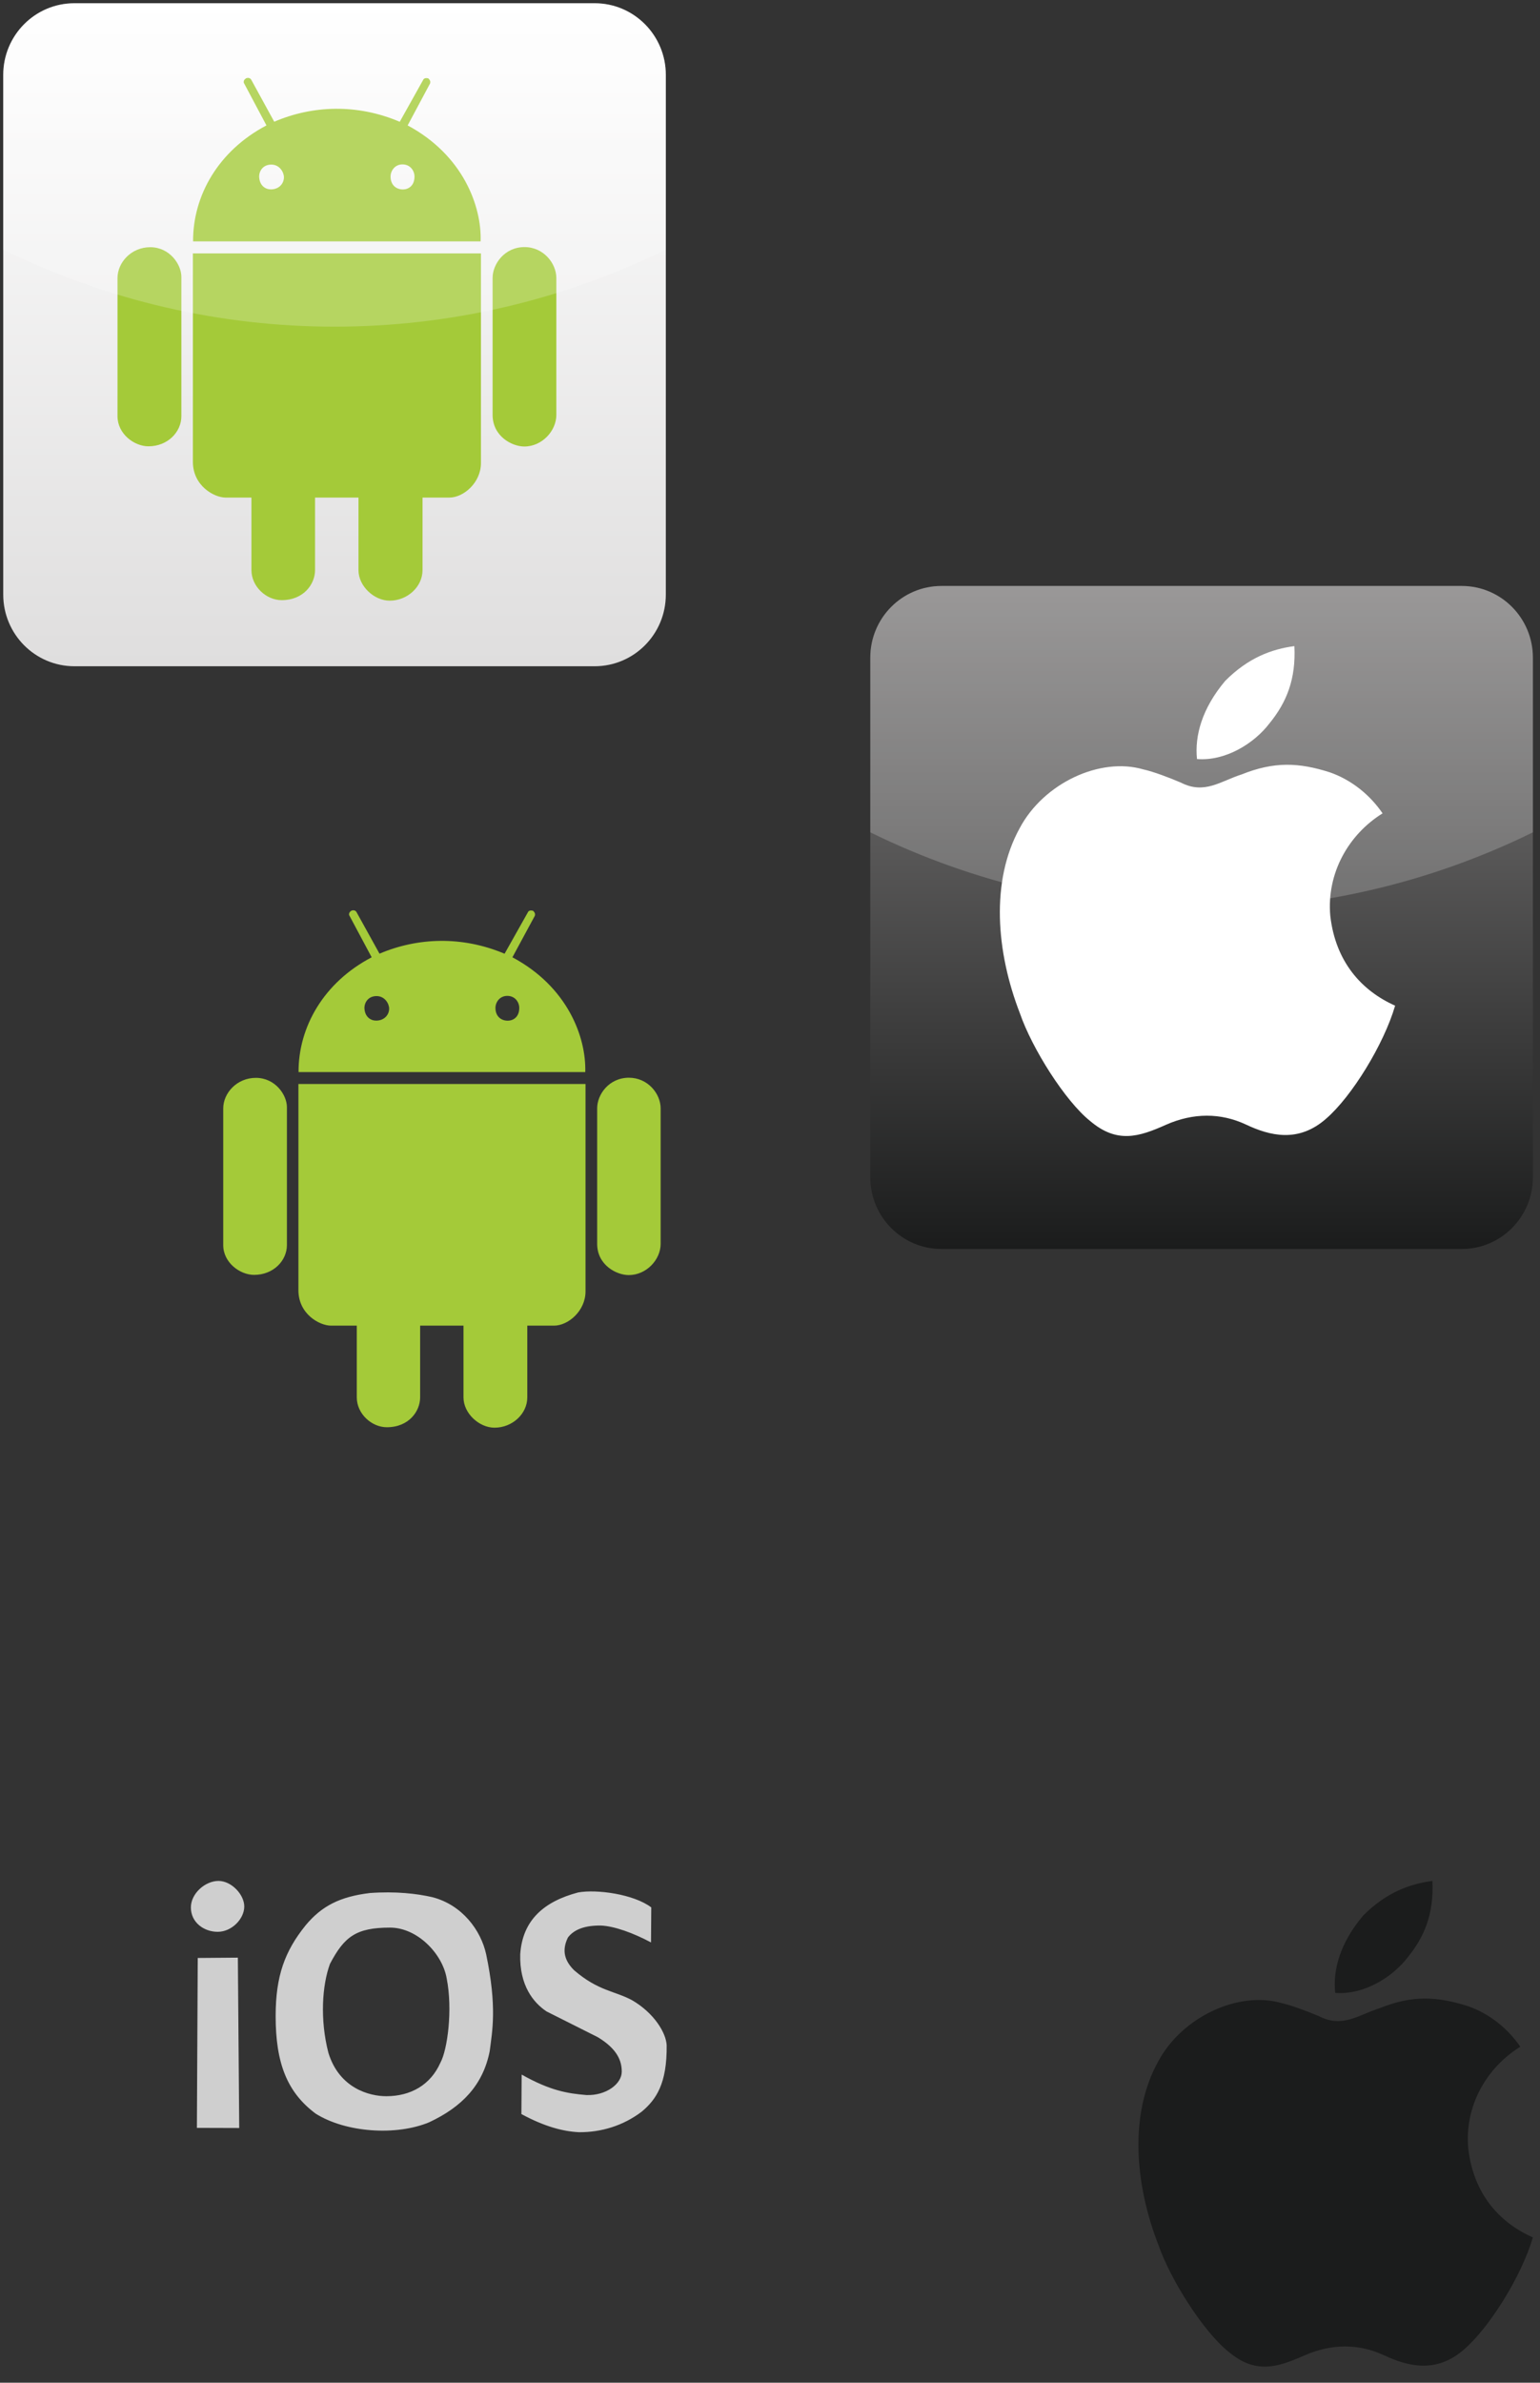 <svg host="65bd71144e" xmlns="http://www.w3.org/2000/svg" xmlns:xlink="http://www.w3.org/1999/xlink" version="1.1" width="238px" height="368px" viewBox="-0.5 -0.5 238 368" content="&lt;mxfile host=&quot;embed.diagrams.net&quot; modified=&quot;2021-05-11T03:48:29.477Z&quot; agent=&quot;5.0 (Macintosh; Intel Mac OS X 11_3_1) AppleWebKit/537.36 (KHTML, like Gecko) Code/1.56.0 Chrome/89.0.439.114 Electron/12.0.4 Safari/537.36&quot; version=&quot;14.6.11&quot; etag=&quot;pXr4n8Lt2vjY8wXk21jk&quot; type=&quot;embed&quot;&gt;&lt;diagram id=&quot;IDL9j6dbM4zald4mfNBn&quot; name=&quot;ページ1&quot;&gt;3ZZNj5swEIZ/DVdkYzDhmADbHnalSnvo2QlesGoYZJwN6a+vWcxXSNpK2b0kh8i8M8OM5xkwDonL9ptidfECGZeOh7LWIYnjeX60Mf+dcLZCGPZCrkTWS3gSXsVvbkVk1aPIeLNw1ABSi3opHqCq+EEvNKYUnJZubyCXWWuW85XwemByrf4UmS56deOFk/6di7wYMmMa9ZaSDc52J03BMjjNJJI6JFYAul+Vbcxl17uhL33c0w3rWJjilf6fAK8PeGfyaPdm69LnYbMZawreuSOH7OCopah4PDa2EwtdSrPEZsmkyCuzPpj8XBlBsj2XP6ARWsDC8M6VFqalzxcOe9AaypnD1t5SQ21U07C6K6xs82603BPfS8ihcVmVKei2tXsTUsYgQX3UT7Z+vCVRF6oV/OKDpYKK282bRLy92UA8YjHjzKHkWp2Niw0ILUg7yTiy16dpLmjoUjT72RzFbEI2NorZwczHPBM7s7D4rqMkD4NSQLPGSKMgCRKjG+dMmNQzG0YoRekn0KTBgibx1zRD8k+aJHL9uQui99P1H4Yuq+uu4ku+eIdjHH/VYzoeHX8hS73r2OZoQ+p698MMHgCmMIfrTZgbFKZheuNh7UHfzxRfvnuvMMXIQF1jnMn3cKSPw3E8Pa8QS56SNPmM1yuhC2DBF/Myl9OX1Idt9jlK0j8=&lt;/diagram&gt;&lt;/mxfile&gt;">
    <rect x="-0.5" y="-0.5" width="238" height="368" fill="#333333" stroke="none"/>
    <defs>
        <linearGradient x1="0%" y1="0%" x2="0%" y2="100%" id="mx-gradient-807e7e-1-1b1c1c-1-s-0">
            <stop offset="0%" style="stop-color:#807E7E"/>
            <stop offset="100%" style="stop-color:#1B1C1C"/>
        </linearGradient>
        <linearGradient x1="0%" y1="0%" x2="0%" y2="100%" id="mx-gradient-ffffff-1-dfdede-1-s-0">
            <stop offset="0%" style="stop-color:#ffffff"/>
            <stop offset="100%" style="stop-color:#DFDEDE"/>
        </linearGradient>
    </defs>
    <g>
        <path d="M 64.43 204.24 L 64.43 215.32 C 64.43 217.44 62.71 219.93 59.28 219.93 C 56.93 219.93 54.64 217.85 54.64 215.32 L 54.64 204.24 L 50.66 204.24 C 48.9 204.24 45.62 202.47 45.62 198.77 L 45.62 166.92 L 89.99 166.92 L 89.99 198.95 C 89.99 201.95 87.33 204.24 85.11 204.24 L 80.99 204.24 L 80.99 215.32 C 80.99 217.88 78.66 220 75.93 220 C 73.55 220 71.13 217.79 71.13 215.32 L 71.13 204.24 Z M 101.6 191.61 C 101.6 194.04 99.41 196.43 96.67 196.43 C 94.76 196.43 91.79 194.87 91.79 191.61 L 91.79 170.66 C 91.79 168.53 93.63 165.95 96.7 165.95 C 99.61 165.95 101.6 168.41 101.6 170.69 Z M 43.84 191.8 C 43.84 194.2 41.76 196.4 38.77 196.4 C 36.6 196.4 34 194.52 34 191.8 L 34 170.69 C 34 168.31 36.12 165.97 39.04 165.97 C 42.04 165.97 43.84 168.6 43.84 170.49 Z M 45.64 165.08 C 45.61 158.13 49.52 151.23 56.94 147.35 L 53.46 140.84 C 53.4 140.57 53.52 140.33 53.81 140.15 C 54.22 140 54.47 140.17 54.58 140.34 L 58.15 146.79 C 64.06 144.28 70.93 144.03 77.48 146.8 L 81.15 140.28 C 81.29 140.13 81.51 140.07 81.87 140.16 C 82.18 140.43 82.23 140.68 82.16 140.93 L 78.69 147.35 C 87.21 151.89 90.11 159.67 89.95 165.08 Z M 57.63 157.13 C 58.88 157.13 59.64 156.24 59.64 155.28 C 59.64 154.53 58.99 153.34 57.69 153.34 C 56.46 153.34 55.82 154.27 55.82 155.19 C 55.88 156.58 56.8 157.13 57.63 157.13 Z M 77.96 157.14 C 78.86 157.14 79.75 156.54 79.75 155.17 C 79.75 154.29 79.11 153.31 77.9 153.31 C 76.72 153.31 76.07 154.29 76.07 155.17 C 76.07 156.49 76.96 157.14 77.96 157.14 Z" fill="#a4ca39" stroke="none" pointer-events="all"/>
        <path d="M 80.12 319.91 C 84.57 322.41 87.2 322.82 90.12 323.07 C 93.17 323.18 95.59 321.35 95.59 319.46 C 95.59 317.84 94.95 315.98 91.88 314.13 L 83.97 310.16 C 81.97 308.83 79.76 306.18 79.9 301.31 C 80.26 295.97 83.67 293.15 88.85 291.78 C 91.72 291.26 97.45 292.04 100.15 294.09 L 100.11 299.5 C 97.42 298.06 94.41 296.96 92.33 296.89 C 90.01 296.87 88.26 297.43 87.27 298.74 C 86.24 300.83 86.84 302.42 88.22 303.79 C 91.97 307.03 94.57 306.99 97.21 308.44 C 100.57 310.4 102.43 313.43 102.53 315.37 C 102.6 321.3 100.91 323.77 98.67 325.64 C 95.81 327.81 92.39 328.84 88.97 328.81 C 86.47 328.69 83.6 327.91 80.08 326.01 Z M 59.2 323.25 C 62.98 323.25 66.04 321.5 67.56 318.08 C 68.66 316.07 69.48 309.87 68.54 305.1 C 67.91 301.28 64.02 297.21 59.78 297.21 C 54.53 297.21 52.71 298.61 50.5 302.8 C 49.29 306.07 48.92 311.39 50.25 316.54 C 51.93 322.02 56.57 323.25 59.2 323.25 Z M 42.1 310.87 C 42.1 304.63 43.54 300.82 46.73 296.86 C 49.24 293.84 52.07 292.43 56.65 291.87 C 60.66 291.58 63.92 291.96 66.32 292.51 C 70.92 293.7 73.83 297.61 74.64 301.36 C 76.34 309.5 75.57 313.21 75.18 316.3 C 74.14 321.56 70.87 324.91 65.84 327.27 C 60.75 329.4 52.95 328.88 48.28 325.94 C 43.86 322.64 42.1 318.13 42.1 310.87 Z M 33.14 297.86 C 31.08 297.86 29 296.47 29 294.09 C 29 291.95 31.2 290 33.27 290 C 35.26 290 37.25 292.1 37.25 293.95 C 37.25 295.83 35.35 297.86 33.14 297.86 Z M 29.93 328.14 L 30.06 301.9 L 36.26 301.85 L 36.47 328.16 Z" fill="#cfcfcf" stroke="none" pointer-events="all"/>
        <path d="M 205.85 307.29 C 205.46 303.71 206.63 299.53 210.19 295.33 C 213.74 291.78 217.36 290.46 220.87 290 C 221.12 295.05 219.66 298.61 217.04 301.82 C 214.64 304.94 210.2 307.64 205.85 307.29 Z M 236.4 345.06 C 234.66 350.99 229.71 358.97 225.76 362.36 C 221.48 366.12 217.06 364.98 213.37 363.25 C 209.49 361.45 205.29 361.44 201.08 363.29 C 196.87 365.16 193.5 366.2 189.36 362.71 C 185.51 359.65 180.41 351.61 178.55 346.28 C 174.85 336.81 174 326 178.49 317.89 C 182.19 310.96 190.94 306.95 197.56 308.87 C 199.15 309.23 201.56 310.14 203.36 310.9 C 207 312.76 209.47 310.68 212.73 309.65 C 217.77 307.63 221.58 307.82 226.36 309.34 C 229.8 310.53 232.62 312.92 234.46 315.61 C 229.28 318.8 225.82 324.7 226.41 331.3 C 227.21 338.34 231.23 342.77 236.4 345.06 Z" fill="#1b1c1c" stroke="none" pointer-events="all"/>
        <path d="M 145 192.4 C 138.92 192.4 134 187.44 134 181.33 L 134 101.07 C 134 94.96 138.92 90 145 90 L 225.4 90 C 231.48 90 236.4 94.96 236.4 101.07 L 236.4 181.33 C 236.4 187.44 231.48 192.4 225.4 192.4 Z" fill="url(#mx-gradient-807e7e-1-1b1c1c-1-s-0)" stroke="none" pointer-events="all"/>
        <path d="M 184.49 116.73 C 184.11 113.12 185.28 108.9 188.85 104.66 C 192.4 101.09 196.03 99.75 199.54 99.29 C 199.8 104.38 198.34 107.97 195.7 111.21 C 193.3 114.36 188.86 117.08 184.49 116.73 Z M 215.11 154.82 C 213.36 160.81 208.4 168.86 204.45 172.27 C 200.16 176.06 195.73 174.92 192.03 173.17 C 188.14 171.36 183.93 171.35 179.71 173.21 C 175.5 175.1 172.12 176.15 167.97 172.63 C 164.11 169.54 159 161.43 157.14 156.05 C 153.43 146.5 152.58 135.6 157.08 127.42 C 160.79 120.43 169.55 116.38 176.19 118.33 C 177.78 118.68 180.2 119.6 182 120.37 C 185.65 122.24 188.12 120.15 191.38 119.11 C 196.44 117.08 200.26 117.26 205.04 118.79 C 208.5 120 211.32 122.4 213.17 125.12 C 207.97 128.34 204.5 134.29 205.09 140.95 C 205.9 148.04 209.93 152.52 215.11 154.82 Z" fill="#ffffff" stroke="none" pointer-events="all"/>
        <path d="M 134 101.07 C 134 94.96 138.92 90 145 90 L 225.4 90 C 231.48 90 236.4 94.96 236.4 101.07 L 236.4 128.05 C 204.08 143.92 166.32 143.92 134 128.05 Z" fill-opacity="0.2" fill="#ffffff" stroke="none" pointer-events="all"/>
        <path d="M 11 102.4 C 4.92 102.4 0 97.44 0 91.33 L 0 11.07 C 0 4.96 4.92 0 11 0 L 91.4 0 C 97.48 0 102.4 4.96 102.4 11.07 L 102.4 91.33 C 102.4 97.44 97.48 102.4 91.4 102.4 Z" fill="url(#mx-gradient-ffffff-1-dfdede-1-s-0)" stroke="none" pointer-events="all"/>
        <path d="M 48.19 76.35 L 48.19 87.55 C 48.19 89.68 46.46 92.19 43.02 92.19 C 40.66 92.19 38.36 90.1 38.36 87.55 L 38.36 76.35 L 34.37 76.35 C 32.61 76.35 29.31 74.55 29.31 70.82 L 29.31 38.64 L 73.83 38.64 L 73.83 71.01 C 73.83 74.03 71.16 76.35 68.94 76.35 L 64.8 76.35 L 64.8 87.55 C 64.8 90.13 62.46 92.27 59.72 92.27 C 57.33 92.27 54.9 90.04 54.9 87.55 L 54.9 76.35 Z M 85.48 63.58 C 85.48 66.04 83.28 68.46 80.53 68.46 C 78.62 68.46 75.63 66.88 75.63 63.58 L 75.63 42.42 C 75.63 40.27 77.49 37.66 80.56 37.66 C 83.48 37.66 85.48 40.15 85.48 42.45 Z M 27.53 63.78 C 27.53 66.2 25.44 68.43 22.44 68.43 C 20.26 68.43 17.66 66.53 17.66 63.78 L 17.66 42.45 C 17.66 40.04 19.78 37.68 22.72 37.68 C 25.72 37.68 27.53 40.34 27.53 42.25 Z M 29.34 36.78 C 29.3 29.76 33.22 22.79 40.68 18.87 L 37.18 12.29 C 37.12 12.01 37.24 11.78 37.53 11.59 C 37.94 11.44 38.19 11.61 38.31 11.78 L 41.88 18.3 C 47.82 15.76 54.71 15.51 61.28 18.31 L 64.96 11.73 C 65.1 11.58 65.31 11.51 65.68 11.6 C 66 11.88 66.04 12.13 65.97 12.38 L 62.5 18.87 C 71.04 23.45 73.95 31.31 73.78 36.78 Z M 41.36 28.75 C 42.62 28.75 43.38 27.85 43.38 26.88 C 43.38 26.12 42.73 24.92 41.43 24.92 C 40.18 24.92 39.55 25.86 39.55 26.79 C 39.61 28.19 40.53 28.75 41.36 28.75 Z M 61.76 28.76 C 62.66 28.76 63.56 28.15 63.56 26.77 C 63.56 25.88 62.91 24.89 61.7 24.89 C 60.52 24.89 59.86 25.88 59.86 26.77 C 59.86 28.1 60.76 28.76 61.76 28.76 Z" fill="#a4ca39" stroke="none" pointer-events="all"/>
        <path d="M 0 11.07 C 0 4.96 4.92 0 11 0 L 91.4 0 C 97.48 0 102.4 4.96 102.4 11.07 L 102.4 38.05 C 70.08 53.92 32.32 53.92 0 38.05 Z" fill-opacity="0.2" fill="#ffffff" stroke="none" pointer-events="all"/>
    </g>
</svg>